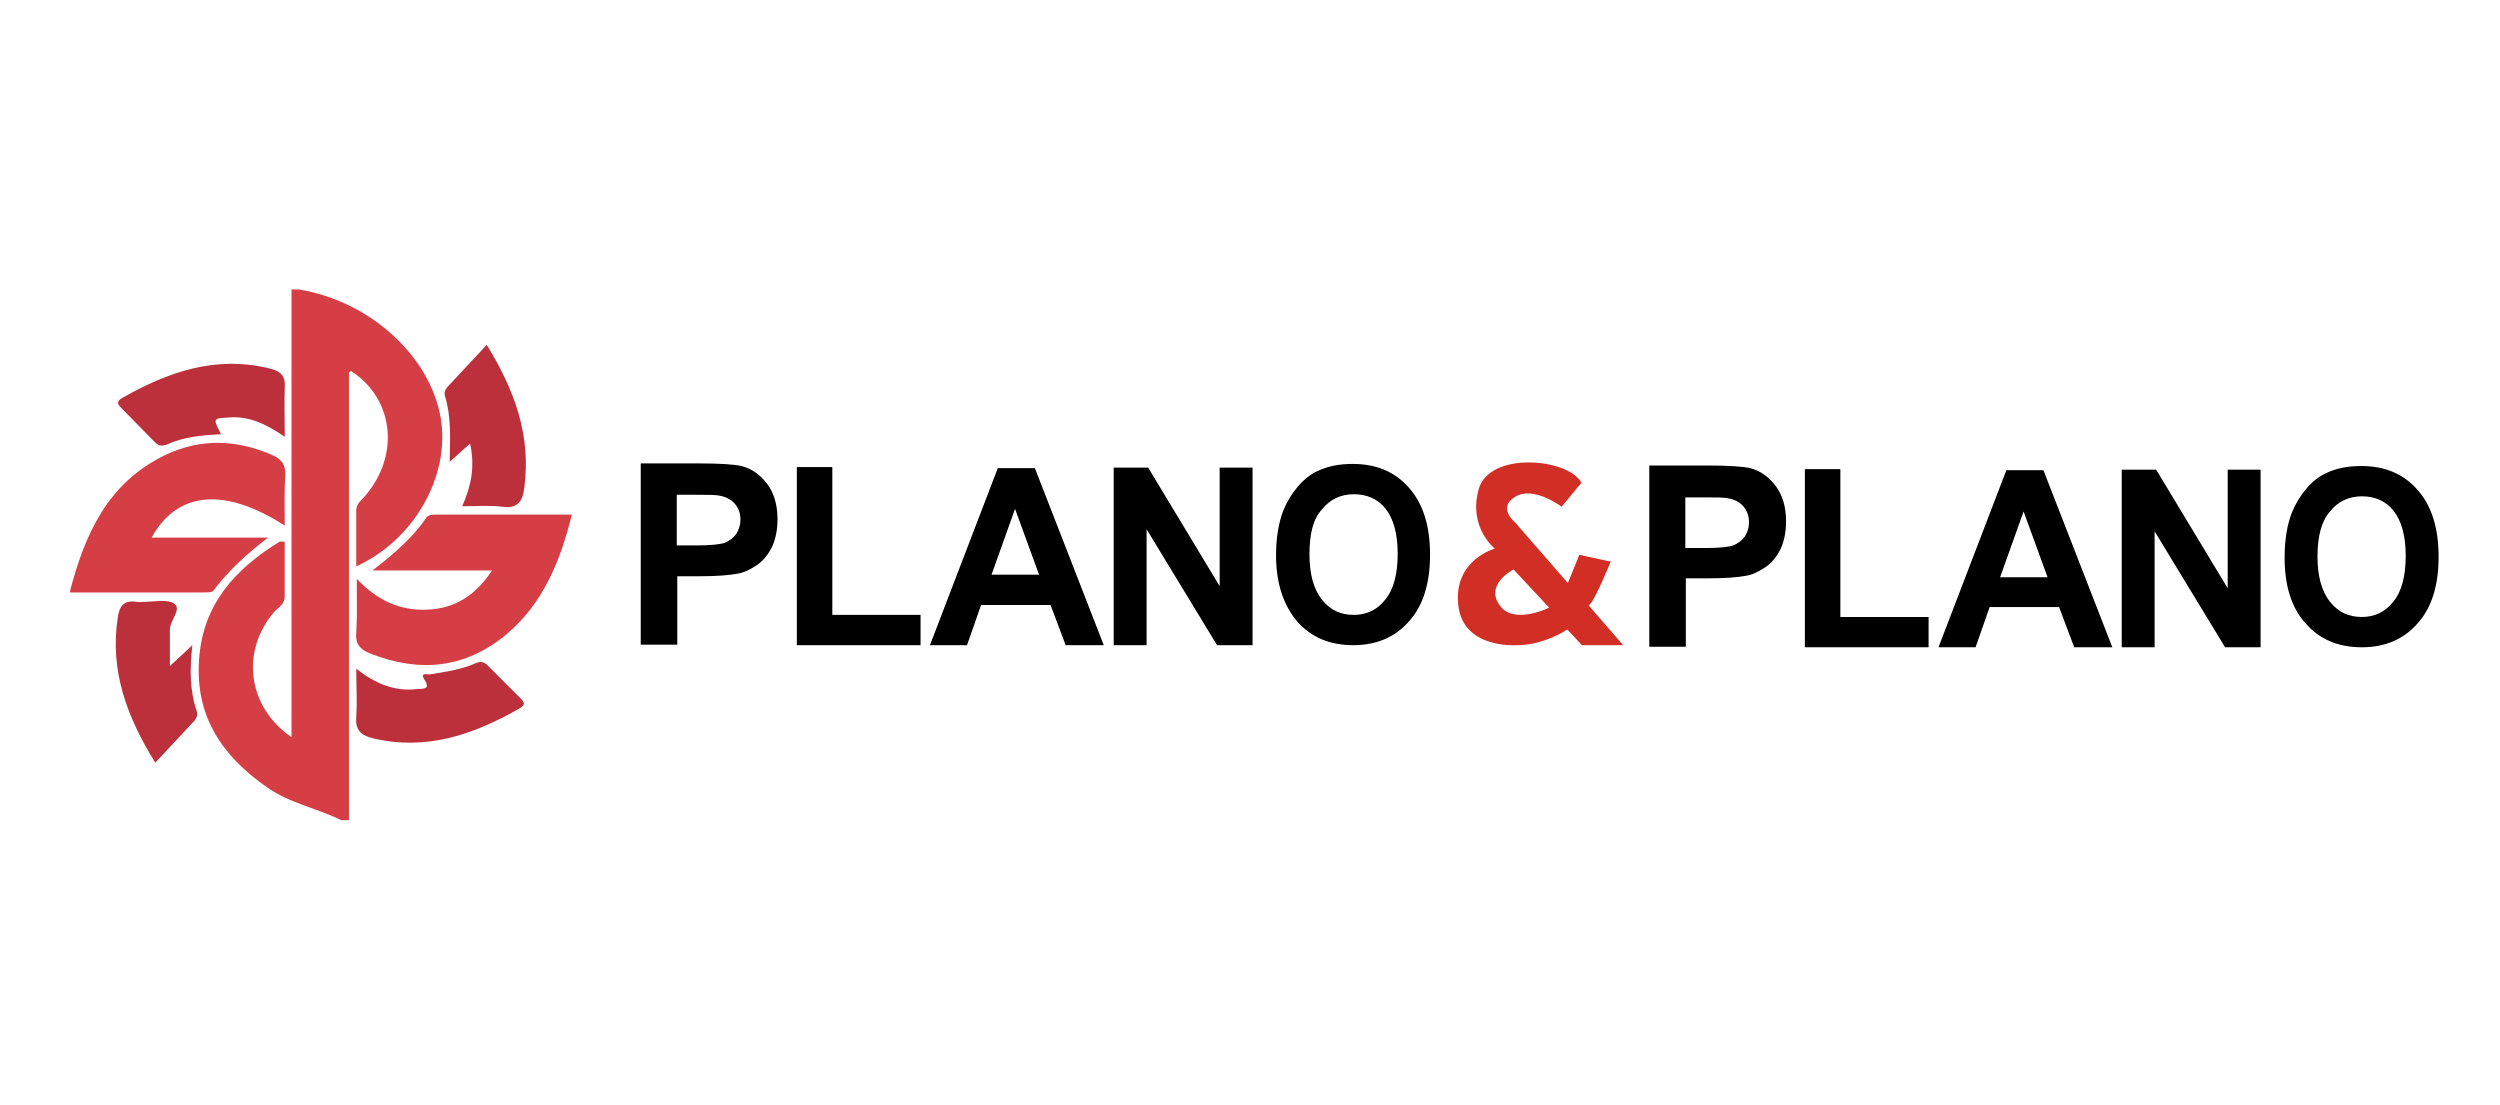 <svg xmlns="http://www.w3.org/2000/svg" width="570" height="252" fill="none"  xmlns:v="https://vecta.io/nano"><g clip-path="url(#A)"><g clip-path="url(#B)"><g fill="#d43e44"><path d="M77.772 187c-5.475-2.739-11.664-3.811-16.901-7.503-10.236-7.146-16.425-16.197-15.473-29.178.833-12.505 8.212-20.603 18.329-26.796.238-.119.476 0 1.19 0v12.505c0 1.667-1.309 2.381-2.261 3.334-7.855 8.932-6.308 21.795 3.809 28.702V65.762c16.901 2.025 31.541 14.887 34.04 29.655 2.142 13.101-6.07 27.749-19.282 33.704v-12.743c0-1.667 1.309-2.382 2.142-3.454 7.855-9.289 6.427-22.032-3.333-28.344-.238.119-.476.357-.476.476V187h-1.785zm34.398-56.927H84.914c5.237-4.049 9.284-7.622 12.378-12.148.357-.476 1.19-.595 1.904-.595h31.184c-2.619 10.599-6.546 20.246-14.878 27.272-9.402 7.861-19.876 8.813-31.064 4.407-2.142-.834-3.452-2.025-3.214-4.645.238-3.811.119-7.622.119-12.386 4.642 4.883 9.76 7.265 15.949 7.027s10.95-2.977 14.878-8.932zm-47.252-10.242c-13.687-8.813-24.518-7.86-30.35 2.739H61.11c-5.118 3.93-9.165 7.741-12.497 12.148-.238.357-1.309.357-1.904.357H15.881c3.452-13.339 8.689-25.01 21.781-31.322 7.974-3.811 16.068-3.573 24.161-.119 2.261.953 3.333 2.144 3.214 4.764-.238 3.573-.119 7.264-.119 11.433z"/></g><g fill="#bc303c"><path d="M64.918 99.585c-4.166-2.858-8.094-4.764-12.616-4.406-3.809.238-3.809.119-1.904 3.811-4.285.238-8.569.595-12.378 2.382-1.071.357-1.785.357-2.618-.476l-7.736-7.861c-.833-.834-1.19-1.429.119-2.263 10.474-5.955 21.305-9.766 33.564-6.788 2.618.595 3.809 1.667 3.571 4.526-.119 3.454 0 6.788 0 11.076zm16.306 52.878c4.404 3.453 8.808 5.24 13.807 4.644 1.309-.119 3.333.238 1.666-2.262-.952-1.549.714-1.072 1.19-1.072 3.689-.596 7.261-1.072 10.712-2.62 1.191-.477 1.905-.12 2.619.595l7.498 7.503c.952.953 1.071 1.429-.238 2.263-10.474 5.955-21.305 9.766-33.564 6.788-2.856-.714-3.928-2.024-3.69-5.002.238-3.215 0-6.669 0-10.837zm-42.491-.596l5.118-4.764c-.595 5.598-.595 10.243.952 14.887.476 1.31-.238 2.144-1.071 2.978L35.4 173.9c-6.546-10.6-10.355-20.961-8.57-32.989.357-2.621 1.309-4.169 4.285-3.692.595.119 1.071 0 1.666 0 2.38 0 5.475-.715 7.022.476 1.666 1.31-1.19 3.811-1.071 6.074v8.098zm68.437-50.734l-4.642 4.168c.119-5.478.358-10.361-1.071-15.006-.357-1.072.357-1.906 1.071-2.62l8.451-9.051c6.427 10.48 10.117 20.723 8.57 32.513-.358 3.096-1.429 4.883-4.999 4.406-2.857-.357-5.832-.119-9.165-.119 2.023-4.525 2.976-9.051 1.785-14.291z"/></g><g fill="#000"><path d="M146.09 147.103v-41.445h13.211c4.999 0 8.213.239 9.76.596 2.38.595 4.285 2.025 5.832 4.049s2.38 4.764 2.38 8.099c0 2.501-.476 4.644-1.309 6.431-.952 1.786-2.023 3.096-3.451 4.049s-2.857 1.667-4.285 1.905c-1.905.358-4.761.596-8.451.596h-5.356v15.601h-8.331v.119zm8.212-34.418v11.671h4.523c3.214 0 5.356-.238 6.427-.595 1.071-.477 1.905-1.072 2.619-2.025.595-.953.952-2.024.952-3.215 0-1.549-.476-2.74-1.309-3.692s-2.024-1.549-3.333-1.787c-.952-.238-2.975-.238-5.951-.238h-3.928v-.119zm27.376 34.418v-40.611h8.093v33.704h20.115v6.907h-28.208zm69.984 0h-8.688l-3.452-9.17h-15.83l-3.213 9.17h-8.451l15.473-40.373h8.451l15.71 40.373zm-14.758-16.077l-5.475-15.006-5.356 15.006h10.831zm17.02 16.077v-40.492h7.855l16.306 27.035v-27.035h7.499v40.492h-8.094l-16.068-26.439v26.439h-7.498zm37.015-20.484c0-4.049.596-7.503 1.667-10.242.833-2.025 1.904-3.811 3.332-5.478s2.976-2.859 4.642-3.573c2.262-1.072 4.88-1.548 7.856-1.548 5.356 0 9.64 1.786 12.854 5.478s4.761 8.694 4.761 15.244c0 6.431-1.548 11.552-4.761 15.125-3.214 3.692-7.498 5.478-12.735 5.478-5.356 0-9.641-1.786-12.855-5.478-3.094-3.692-4.761-8.694-4.761-15.006zm7.618-.238c0 4.526.952 7.979 2.856 10.361s4.285 3.454 7.261 3.454 5.356-1.191 7.141-3.454c1.904-2.263 2.856-5.835 2.856-10.48 0-4.526-.952-7.979-2.737-10.242s-4.285-3.335-7.26-3.335-5.475 1.191-7.261 3.454c-2.023 2.144-2.856 5.597-2.856 10.242zm77.482 21.199v-41.445h13.211c4.999 0 8.213.238 9.76.595 2.381.596 4.285 2.025 5.832 4.05s2.381 4.763 2.381 8.098c0 2.501-.476 4.645-1.31 6.431-.952 1.787-2.023 3.097-3.451 4.049s-2.857 1.668-4.285 1.906c-1.904.357-4.761.595-8.45.595h-5.356v15.602h-8.332v.119zm8.213-34.419v11.791h4.522c3.214 0 5.356-.238 6.427-.596 1.072-.476 1.905-1.072 2.619-2.024.595-.953.952-2.025.952-3.216 0-1.548-.476-2.739-1.309-3.692s-2.023-1.548-3.333-1.786c-.952-.238-2.975-.238-5.951-.238h-3.927v-.239zm27.256 34.419v-40.611h8.093v33.703h20.115v6.908h-28.208zm70.104 0h-8.689l-3.452-9.17h-15.829l-3.214 9.17h-8.45l15.472-40.373h8.451l15.711 40.373zm-14.759-15.959l-5.475-15.006-5.356 15.006h10.831zm16.901 15.959v-40.492h7.855l16.306 27.034v-27.034h7.499v40.492h-8.094l-16.068-26.439v26.439h-7.498zm37.135-20.485c0-4.049.595-7.503 1.666-10.242.833-2.024 1.904-3.811 3.333-5.478s2.975-2.858 4.641-3.573c2.262-1.072 4.88-1.548 7.856-1.548 5.356 0 9.641 1.786 12.854 5.478S556 120.426 556 126.976c0 6.431-1.547 11.553-4.761 15.125-3.213 3.692-7.498 5.479-12.735 5.479-5.356 0-9.641-1.787-12.854-5.479-3.214-3.572-4.761-8.574-4.761-15.006zm7.498-.238c0 4.526.952 7.98 2.857 10.361s4.284 3.454 7.26 3.454 5.356-1.191 7.141-3.454c1.904-2.262 2.857-5.835 2.857-10.48 0-4.525-.953-7.979-2.738-10.242s-4.285-3.335-7.26-3.335-5.475 1.191-7.26 3.454c-1.905 2.144-2.857 5.598-2.857 10.242z"/></g><path d="M362.233 138.052c1.309-.834 4.999-10.004 4.999-10.004l-7.141-1.548-2.619 6.431-12.021-13.815s-4.166-3.335 0-5.835c4.166-2.621 10.593 2.262 10.593 2.262l4.523-5.478c-2.976-5.597-21.067-7.265-23.448 1.548-2.38 8.694 3.69 13.458 3.69 13.458s-9.403 2.62-8.331 12.743c.952 10.123 13.092 9.289 13.092 9.289 6.308.119 11.783-3.573 11.783-3.573l3.333 3.573h9.402l-7.855-9.051zm-19.996.357c-4.165-5.002 2.857-8.574 2.857-8.574l8.093 8.694c.119 0-7.617 3.811-10.95-.12z" fill="#d12e26"/></g></g><defs><clipPath id="A"><path fill="#fff" d="M0 0h570v252H0z"/></clipPath><clipPath id="B"><path fill="#fff" transform="translate(16 66)" d="M0 0h540v121H0z"/></clipPath></defs></svg>